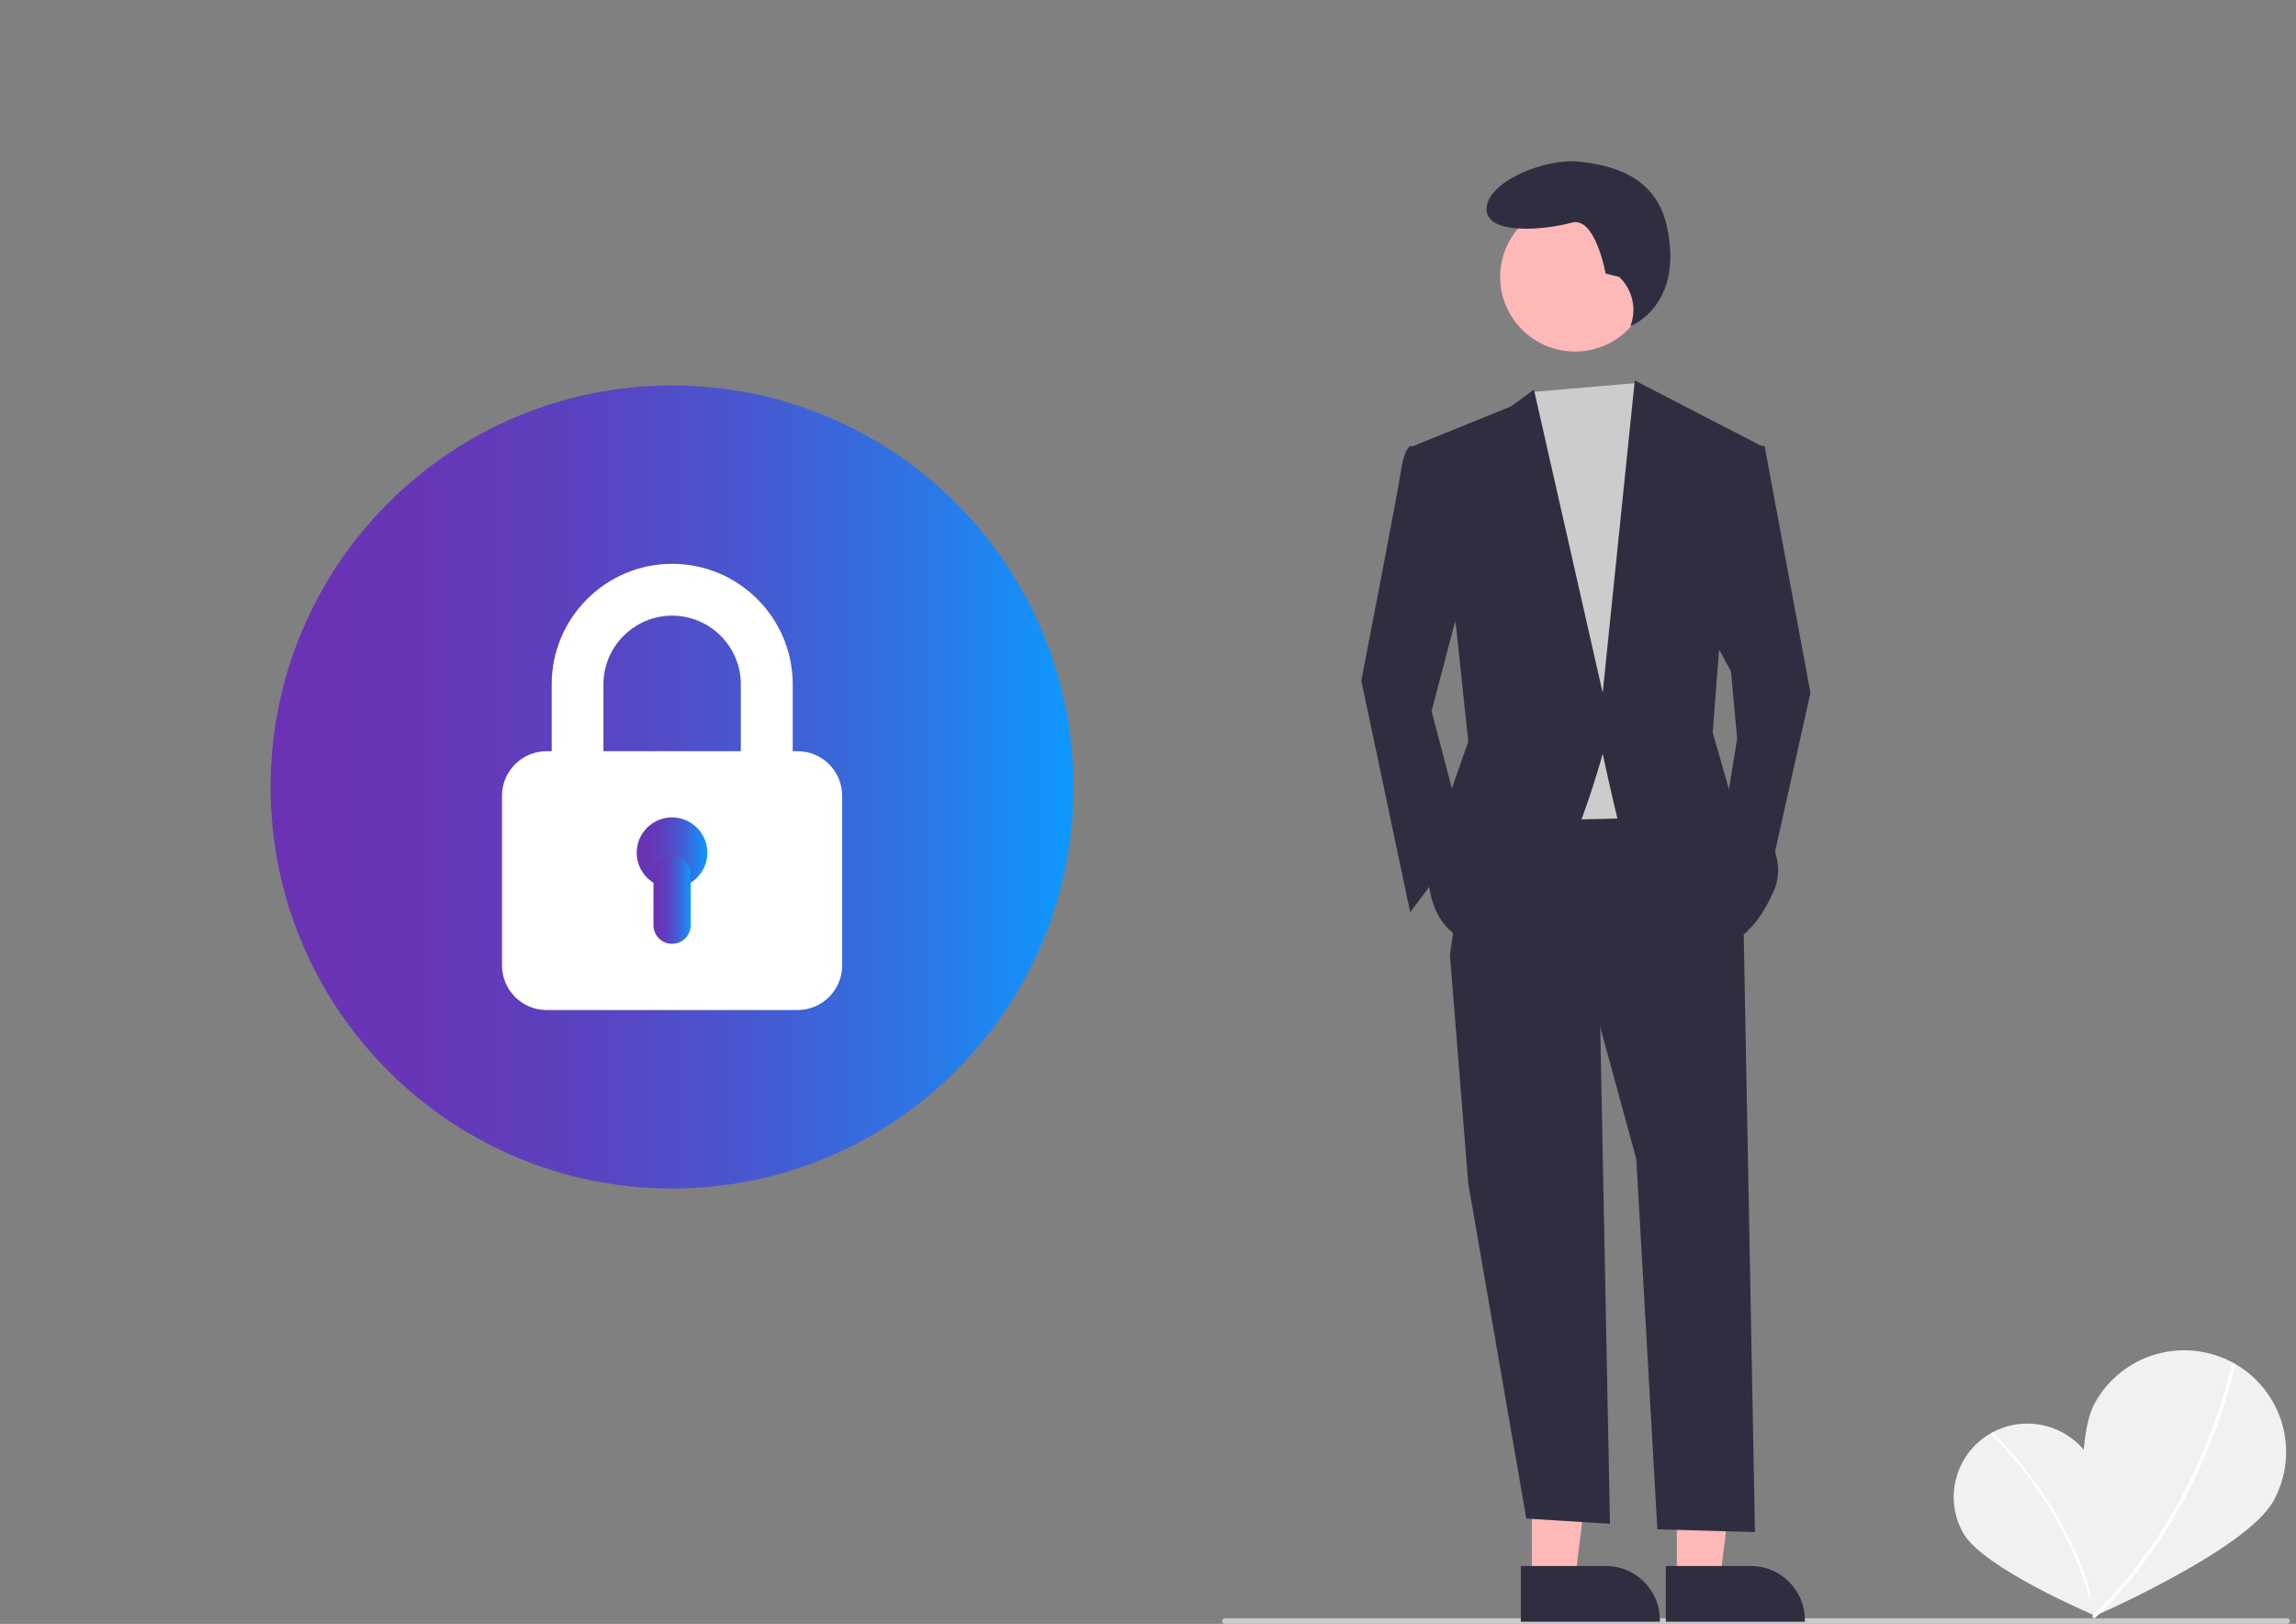 <svg width="280" height="198" viewBox="0 0 280 198" fill="none" xmlns="http://www.w3.org/2000/svg">
<rect x="0" y="0" width="280" height="198" fill="#808080" stroke="none"/>
<path d="M255.054 178.118C257.497 182.423 255.426 196.964 255.426 196.964C255.426 196.964 241.862 191.239 239.419 186.936C238.249 184.869 237.95 182.423 238.588 180.136C239.225 177.849 240.747 175.908 242.819 174.74C244.891 173.571 247.344 173.27 249.638 173.904C251.932 174.538 253.88 176.053 255.054 178.118Z" fill="#F1F1F1"/>
<path d="M255.621 196.945L255.333 197.006C252.558 183.858 242.866 174.942 242.769 174.854L242.967 174.637C243.065 174.726 252.826 183.702 255.621 196.945Z" fill="white"/>
<path d="M277.248 183.02C273.933 189.015 255.246 197.137 255.246 197.137C255.246 197.137 252.165 177.045 255.478 171.051C257.07 168.173 259.743 166.043 262.91 165.129C266.077 164.216 269.478 164.595 272.365 166.182C275.252 167.769 277.388 170.435 278.304 173.593C279.22 176.751 278.84 180.142 277.248 183.02Z" fill="#F1F1F1"/>
<path d="M255.41 197.355L255.13 197.06C268.652 184.255 272.153 166.395 272.187 166.217L272.587 166.292C272.553 166.472 269.031 184.457 255.41 197.355Z" fill="white"/>
<path d="M66.349 88.687L52.172 70.51L60.417 64.116L67.13 72.722L89.808 48.852L97.391 56.016L66.349 88.687Z" fill="white"/>
<path d="M278.913 198H149.363C149.273 198 149.187 197.964 149.123 197.901C149.059 197.837 149.023 197.751 149.023 197.661C149.023 197.571 149.059 197.485 149.123 197.421C149.187 197.358 149.273 197.322 149.363 197.322H278.913C279.003 197.322 279.09 197.358 279.154 197.421C279.217 197.485 279.253 197.571 279.253 197.661C279.253 197.751 279.217 197.837 279.154 197.901C279.09 197.964 279.003 198 278.913 198Z" fill="#CACACA"/>
<path d="M186.812 192.655L192.071 192.655L194.573 172.43L186.811 172.431L186.812 192.655Z" fill="#FFB8B8"/>
<path d="M185.471 190.944L195.827 190.943H195.827C197.578 190.943 199.256 191.637 200.494 192.871C201.732 194.105 202.427 195.779 202.427 197.524V197.738L185.471 197.738L185.471 190.944Z" fill="#2F2E41"/>
<path d="M204.493 192.655L209.751 192.655L212.253 172.43L204.492 172.431L204.493 192.655Z" fill="#FFB8B8"/>
<path d="M203.152 190.944L213.509 190.943H213.509C215.259 190.943 216.938 191.637 218.176 192.871C219.413 194.105 220.109 195.779 220.109 197.524V197.738L203.153 197.738L203.152 190.944Z" fill="#2F2E41"/>
<path d="M195.078 121.631L196.339 185.794L186.135 185.163L179.055 144.295L176.819 116.429L195.078 121.631Z" fill="#2F2E41"/>
<path d="M212.59 110.856L214.02 186.811L202.119 186.472L199.549 141.322L195.077 124.975L176.819 116.429L179.8 95.995L206.628 95.624L212.59 110.856Z" fill="#2F2E41"/>
<path d="M192.072 42.866C197.112 42.866 201.198 38.792 201.198 33.766C201.198 28.741 197.112 24.667 192.072 24.667C187.032 24.667 182.946 28.741 182.946 33.766C182.946 38.792 187.032 42.866 192.072 42.866Z" fill="#FFB8B8"/>
<path d="M199.641 46.699L201.039 48.81L204.765 59.213L201.784 99.71L184.271 100.082L182.036 53.64L186.719 47.803L199.641 46.699Z" fill="#CCCCCC"/>
<path d="M174.956 54.755L171.975 54.383C171.975 54.383 171.23 54.755 170.857 57.356C170.485 59.956 166.013 82.991 166.013 82.991L171.975 111.228L178.682 102.311L174.584 86.707L178.682 71.102L174.956 54.755Z" fill="#2F2E41"/>
<path d="M212.962 54.383H215.198L220.787 84.477L215.571 107.884L210.354 99.339L211.844 90.05L211.099 81.877L208.491 77.046L212.962 54.383Z" fill="#2F2E41"/>
<path d="M197.464 33.766L195.805 33.353C195.805 33.353 194.56 26.321 191.657 27.149C188.753 27.976 181.287 28.803 181.287 25.494C181.287 22.185 188.338 19.29 192.486 19.704C196.634 20.117 201.932 21.489 203.271 27.562C205.418 37.297 198.842 39.756 198.842 39.756L198.952 39.401C199.255 38.417 199.277 37.368 199.014 36.372C198.751 35.376 198.214 34.474 197.464 33.766Z" fill="#2F2E41"/>
<path d="M172.348 54.383L184.271 49.553L187.066 47.51L195.45 84.477L199.362 46.395L214.826 54.383L209.609 79.647L208.864 89.307L211.099 97.109C211.099 97.109 218.924 102.682 216.316 108.627C213.708 114.572 210.727 114.943 210.727 114.943C210.727 114.943 198.058 103.054 197.313 100.082C196.568 97.109 195.45 91.908 195.45 91.908C195.45 91.908 189.115 115.686 181.663 115.315C174.211 114.943 174.211 107.141 174.211 107.141L176.074 98.967L179.055 90.422L177.564 76.303L172.348 54.383Z" fill="#2F2E41"/>
<path d="M81.956 144.912C108.993 144.912 130.912 122.994 130.912 95.956C130.912 68.918 108.993 47 81.956 47C54.918 47 33 68.918 33 95.956C33 122.994 54.918 144.912 81.956 144.912Z" fill="url(#paint0_linear_784_8420)"/>
<path d="M97.262 91.593H66.659C63.655 91.593 61.22 94.029 61.22 97.033V117.714C61.22 120.718 63.655 123.154 66.659 123.154H97.262C100.266 123.154 102.702 120.718 102.702 117.714V97.033C102.702 94.029 100.266 91.593 97.262 91.593Z" fill="white"/>
<path d="M81.955 108.282C84.334 108.282 86.263 106.353 86.263 103.974C86.263 101.595 84.334 99.666 81.955 99.666C79.575 99.666 77.647 101.595 77.647 103.974C77.647 106.353 79.575 108.282 81.955 108.282Z" fill="url(#paint1_linear_784_8420)"/>
<path d="M81.965 104.333H81.954C80.705 104.333 79.692 105.346 79.692 106.596V112.819C79.692 114.068 80.705 115.081 81.954 115.081H81.965C83.215 115.081 84.228 114.068 84.228 112.819V106.596C84.228 105.346 83.215 104.333 81.965 104.333Z" fill="url(#paint2_linear_784_8420)"/>
<path d="M96.653 95.989H90.344V83.445C90.344 78.821 86.579 75.068 81.967 75.068C77.354 75.068 73.59 78.832 73.59 83.445V95.989H67.28V83.445C67.28 75.34 73.873 68.747 81.978 68.747C90.082 68.747 96.675 75.34 96.675 83.445V95.989H96.653Z" fill="white"/>
<defs>
<linearGradient id="paint0_linear_784_8420" x1="33" y1="95.956" x2="130.912" y2="95.956" gradientUnits="userSpaceOnUse">
<stop stop-color="#6B32B5"/>
<stop offset="0.19" stop-color="#6736B7"/>
<stop offset="0.39" stop-color="#5B42C0"/>
<stop offset="0.59" stop-color="#4857CF"/>
<stop offset="0.8" stop-color="#2E74E4"/>
<stop offset="1" stop-color="#0D99FF"/>
</linearGradient>
<linearGradient id="paint1_linear_784_8420" x1="77.647" y1="103.974" x2="86.263" y2="103.974" gradientUnits="userSpaceOnUse">
<stop stop-color="#6B32B5"/>
<stop offset="0.19" stop-color="#6736B7"/>
<stop offset="0.39" stop-color="#5B42C0"/>
<stop offset="0.59" stop-color="#4857CF"/>
<stop offset="0.8" stop-color="#2E74E4"/>
<stop offset="1" stop-color="#0D99FF"/>
</linearGradient>
<linearGradient id="paint2_linear_784_8420" x1="79.692" y1="109.707" x2="84.228" y2="109.707" gradientUnits="userSpaceOnUse">
<stop stop-color="#6B32B5"/>
<stop offset="0.19" stop-color="#6736B7"/>
<stop offset="0.39" stop-color="#5B42C0"/>
<stop offset="0.59" stop-color="#4857CF"/>
<stop offset="0.8" stop-color="#2E74E4"/>
<stop offset="1" stop-color="#0D99FF"/>
</linearGradient>
</defs>
</svg>
